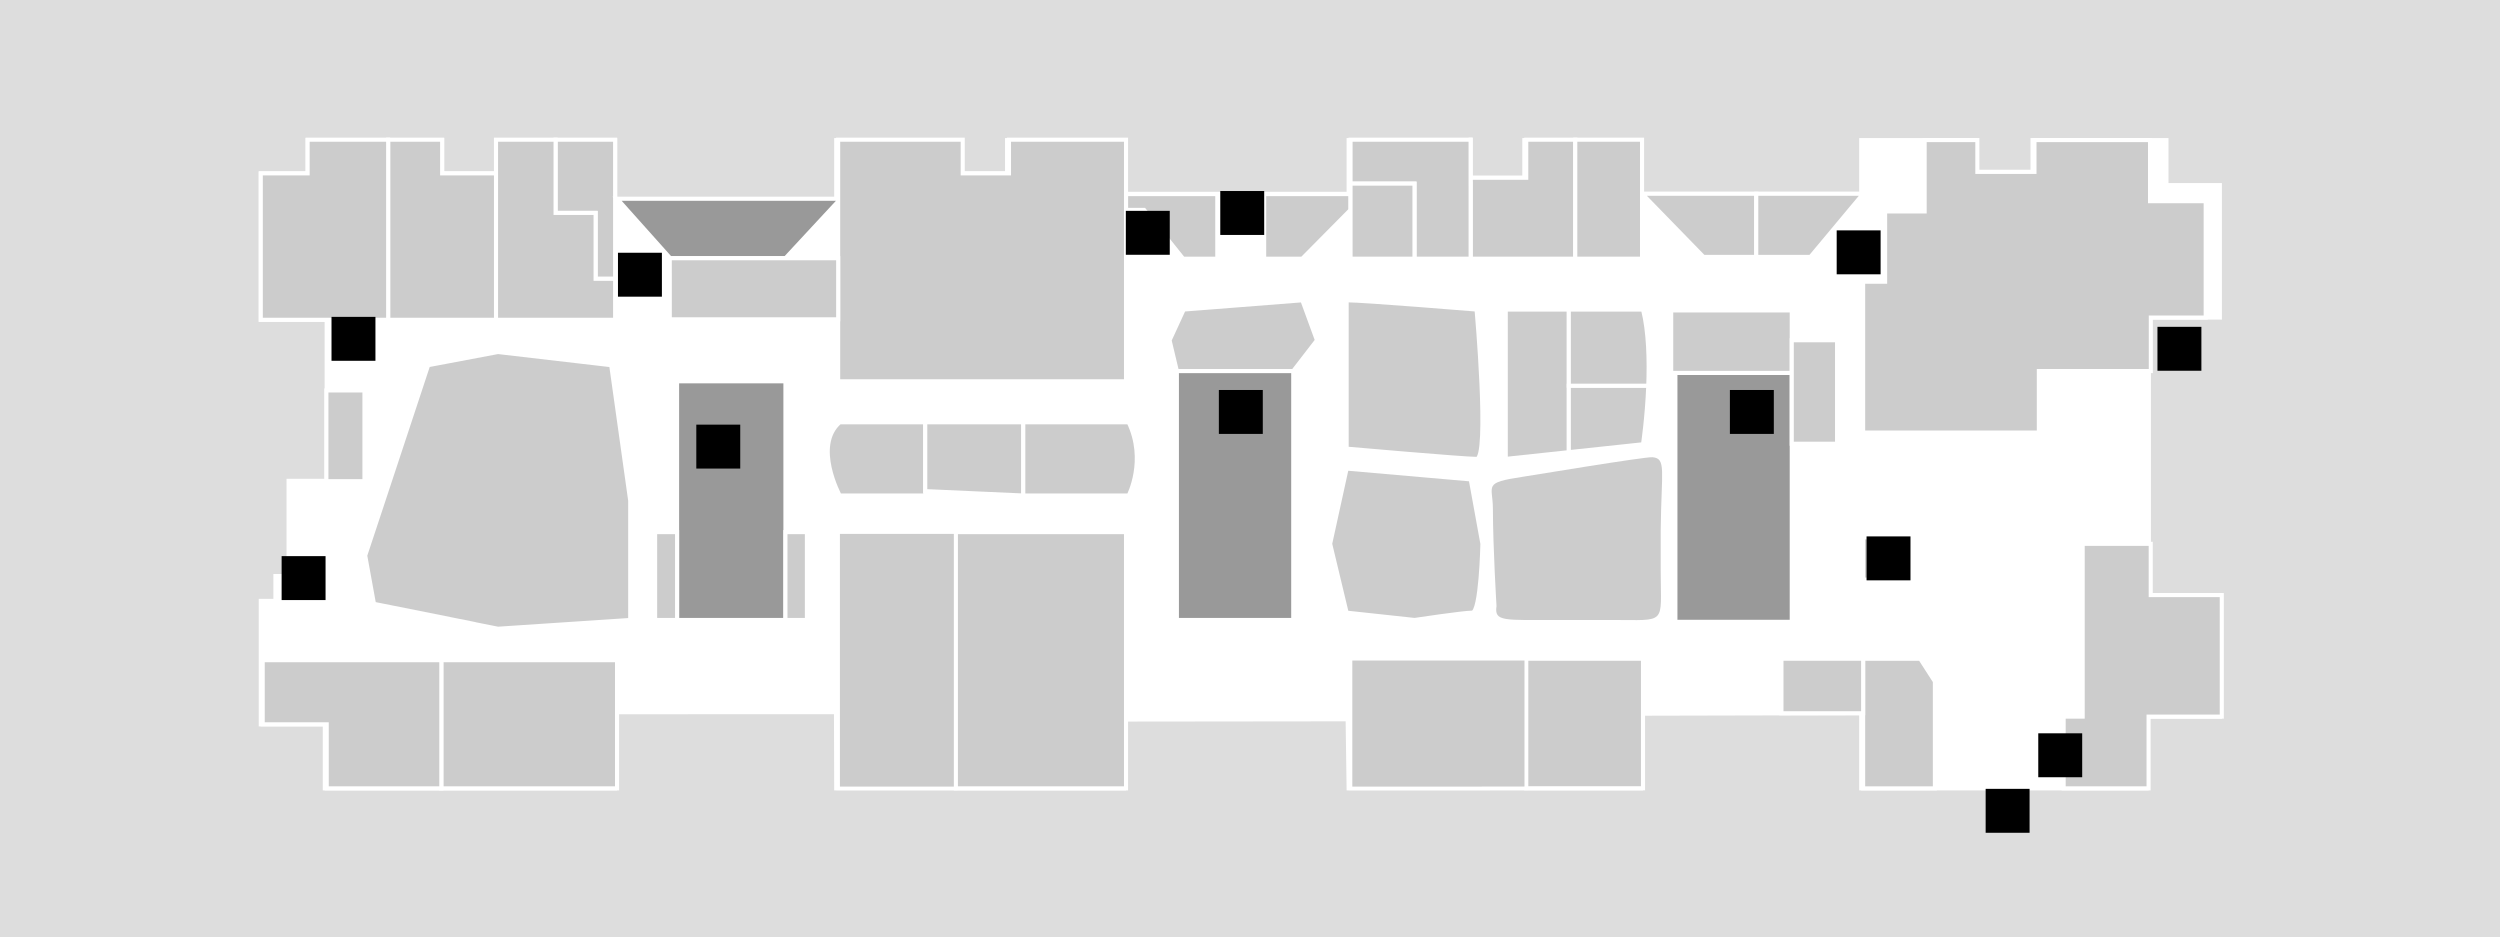 <?xml version="1.0" encoding="utf-8"?>
<!-- Generator: Adobe Illustrator 16.0.0, SVG Export Plug-In . SVG Version: 6.00 Build 0)  -->
<!DOCTYPE svg PUBLIC "-//W3C//DTD SVG 1.1//EN" "http://www.w3.org/Graphics/SVG/1.1/DTD/svg11.dtd">
<svg version="1.1" id="Layer_1" xmlns="http://www.w3.org/2000/svg" xmlns:xlink="http://www.w3.org/1999/xlink" x="0px" y="0px"
	 width="612px" height="229.41px" viewBox="0 281.295 612 229.41" enable-background="new 0 281.295 612 229.41"
	 xml:space="preserve">
<g id="background">
	<rect y="281.295" fill="#DDDDDD" width="612" height="229.41"/>
</g>
<g id="etc_1_">
	<polygon fill="#FFFFFF" stroke="#FFFFFF" stroke-miterlimit="10" points="543.423,359.031 543.423,326.604 530.352,326.604 
		530.352,315.587 497.564,315.587 497.564,323.377 483.585,323.377 483.585,315.587 455.626,315.587 455.626,328.754 
		401.499,328.754 401.499,315.587 373.157,315.587 373.157,324.811 359.561,324.811 359.561,315.587 330.145,315.587 
		330.145,328.754 275.18,328.754 275.18,315.587 246.528,315.587 246.528,323.736 235.201,323.736 235.201,315.587 204.708,315.587 
		204.708,330.068 150.582,330.068 150.582,315.587 121.427,315.587 121.427,323.736 108.236,323.736 108.236,315.587 
		75.307,315.587 75.307,323.736 63.836,323.736 63.836,359.581 79.966,359.581 79.966,389.333 79.966,399.012 70.646,399.012 
		70.646,422.311 67.42,422.311 67.42,428.404 63.836,428.404 63.836,458.61 79.512,458.61 79.512,474.286 107.567,474.286 
		121.427,474.286 150.582,474.286 150.582,455.646 204.654,455.625 204.708,474.286 246.289,474.286 275.18,474.286 275.18,457.438 
		329.904,457.375 330.145,474.286 401.738,474.286 401.738,456.005 455.626,455.875 455.626,474.286 525.5,474.286 525.5,456.722 
		543.423,456.722 543.423,426.971 526.05,426.971 526.05,359.031 	"/>
	<polygon fill="#CCCCCC" stroke="#FFFFFF" stroke-miterlimit="10" points="136.004,315.491 136.004,333.414 145.802,333.414 
		145.802,349.544 150.582,349.544 150.582,315.491 	"/>
	<rect x="456.069" y="412.838" fill="#CCCCCC" stroke="#FFFFFF" stroke-miterlimit="10" width="10.347" height="10.348"/>
	<rect x="288.101" y="372.127" fill="#999999" stroke="#FFFFFF" stroke-miterlimit="10" width="28.485" height="60.938"/>
	<rect x="410.138" y="372.581" fill="#999999" stroke="#FFFFFF" stroke-miterlimit="10" width="28.484" height="60.938"/>
	<rect x="165.749" y="374.636" fill="#999999" stroke="#FFFFFF" stroke-miterlimit="10" width="26.525" height="58.429"/>
	<polygon fill="#999999" stroke="#FFFFFF" stroke-miterlimit="10" points="205.783,329.947 151.059,329.947 163.96,344.379 
		163.96,344.5 192.281,344.5 	"/>
</g>
<g id="rooms_1_">
	<polygon id="r211" fill="#CCCCCC" stroke="#FFFFFF" stroke-miterlimit="10" points="309.465,328.802 309.465,344.622 
		318.785,344.622 330.614,332.673 330.614,328.802 	"/>
	<polygon id="r212" fill="#CCCCCC" stroke="#FFFFFF" stroke-miterlimit="10" points="275.651,328.802 275.651,332.673 
		280.072,332.673 289.631,344.622 297.994,344.622 297.994,328.802 	"/>
	<polygon id="r203-2" fill="#CCCCCC" stroke="#FFFFFF" stroke-miterlimit="10" points="401.97,328.73 417.025,344.191 
		429.93,344.191 429.93,328.73 	"/>
	<polygon id="r203-1" fill="#CCCCCC" stroke="#FFFFFF" stroke-miterlimit="10" points="456.097,328.73 429.93,328.73 
		429.93,344.191 443.192,344.191 	"/>
	<polygon id="r202" fill="#CCCCCC" stroke="#FFFFFF" stroke-miterlimit="10" points="543.894,426.971 526.497,426.971 
		526.497,414.424 509.841,414.424 509.841,456.722 505.181,456.722 505.181,474.286 525.971,474.286 525.971,456.722 
		543.894,456.722 	"/>
	<polygon id="r201" fill="#CCCCCC" stroke="#FFFFFF" stroke-miterlimit="10" points="473.661,474.286 473.661,448.119 
		470.076,442.551 456.097,442.551 456.097,474.286 	"/>
	<polygon id="r205-206" fill="#CCCCCC" stroke="#FFFFFF" stroke-miterlimit="10" points="526.329,330.546 526.329,315.587 
		498.035,315.587 498.035,323.377 484.056,323.377 484.056,315.587 471.151,315.587 471.151,333.056 461.474,333.056 
		461.474,350.261 456.097,350.261 456.097,387.182 499.111,387.182 499.111,372.127 526.521,372.127 526.521,359.031 
		539.951,359.031 539.951,330.546 	"/>
	<polygon fill="#CCCCCC" stroke="#FFFFFF" stroke-miterlimit="10" points="316.586,372.127 288.101,372.127 286.309,364.6 
		289.774,357.072 318.809,354.802 322.395,364.6 	"/>
	<rect id="r219" x="373.628" y="442.551" fill="#CCCCCC" stroke="#FFFFFF" stroke-miterlimit="10" width="28.581" height="31.712"/>
	<polygon id="r218" fill="#CCCCCC" stroke="#FFFFFF" stroke-width="0.868" stroke-miterlimit="10" points="373.628,442.551 
		359.194,442.551 330.614,442.551 330.614,474.286 359.194,474.286 373.628,474.263 373.628,458.419 	"/>
	
		<rect id="r214" x="205.179" y="411.557" fill="#CCCCCC" stroke="#FFFFFF" stroke-width="0.868" stroke-miterlimit="10" width="28.796" height="62.729"/>
	<polygon id="r213" fill="#CCCCCC" stroke="#FFFFFF" stroke-miterlimit="10" points="233.999,411.557 233.999,464.608 
		233.999,474.286 246.76,474.286 275.651,474.286 275.651,411.557 	"/>
	<path id="r232" fill="#CCCCCC" stroke="#FFFFFF" stroke-miterlimit="10" d="M226.5,384.673v17.923h-20.949
		c0,0-6.572-12.188,0-17.923H226.5z"/>
	<polygon id="r231" fill="#CCCCCC" stroke="#FFFFFF" stroke-miterlimit="10" points="226.5,384.673 226.5,401.52 250.5,402.596 
		250.5,384.673 	"/>
	<path id="r230" fill="#CCCCCC" stroke="#FFFFFF" stroke-miterlimit="10" d="M250.5,384.673v17.923h25.803c0,0,4.483-8.603,0-17.923
		H250.5z"/>
	<polygon id="r238" fill="#CCCCCC" stroke="#FFFFFF" stroke-miterlimit="10" points="108.038,442.909 108.038,458.419 
		108.038,474.286 121.898,474.286 151.052,474.286 151.052,442.909 	"/>
	<polygon id="r239" fill="#CCCCCC" stroke="#FFFFFF" stroke-miterlimit="10" points="85.814,442.909 79.983,442.909 64.307,442.909 
		64.307,458.61 79.983,458.61 79.983,474.286 108.038,474.286 108.038,442.909 	"/>
	<rect id="h211" x="79.899" y="376.875" fill="#CCCCCC" stroke="#FFFFFF" stroke-miterlimit="10" width="9.32" height="22.215"/>
	<polygon id="r236" fill="#CCCCCC" stroke="#FFFFFF" stroke-miterlimit="10" points="108.236,315.491 108.236,323.736 
		121.427,323.736 121.427,359.581 95.021,359.581 95.021,325.528 95.021,315.491 	"/>
	<polygon id="r235" fill="#CCCCCC" stroke="#FFFFFF" stroke-miterlimit="10" points="145.802,333.414 136.004,333.414 
		136.004,315.491 121.427,315.491 121.427,359.581 150.582,359.581 150.582,349.544 145.802,349.544 	"/>
	<polygon id="r237" fill="#CCCCCC" stroke="#FFFFFF" stroke-miterlimit="10" points="75.307,315.491 75.307,323.736 63.836,323.736 
		63.836,359.581 95.021,359.581 95.021,325.528 95.021,315.491 	"/>
	<polygon id="r210" fill="#CCCCCC" stroke="#FFFFFF" stroke-miterlimit="10" points="246.999,315.491 246.999,323.736 
		235.671,323.736 235.671,315.491 205.179,315.491 205.179,374.636 275.651,374.636 275.651,315.491 	"/>
	<polygon id="r215" fill="#CCCCCC" stroke="#FFFFFF" stroke-miterlimit="10" points="192.281,344.5 163.96,344.5 163.963,359.46 
		205.185,359.46 205.185,344.5 	"/>
	<path id="r240-2" fill="#CCCCCC" stroke="#FFFFFF" stroke-miterlimit="10" d="M149.619,370.693l-27.721-3.226l-17.086,3.226
		l-11.487,34.747h-0.008v0.022l-3.919,11.829l2.151,11.829l24.351,4.875c0,0.008,0,0.016,0,0.022l5.998,1.195l32.38-2.149v-27.603
		v-1.625L149.619,370.693z"/>
	<path id="r223-224" fill="#CCCCCC" stroke="#FFFFFF" stroke-miterlimit="10" d="M329.658,354.802
		c4.206,0,31.807,2.271,31.807,2.271s3.227,36.562,0,36.562s-31.807-2.509-31.807-2.509V354.802z"/>
	<path id="r225-226" fill="#CCCCCC" stroke="#FFFFFF" stroke-miterlimit="10" d="M329.658,431.271l-4.039-16.849L329.658,396
		l30.373,2.652l2.867,15.771c0,0-0.358,16.849-2.51,16.849c-2.15,0-14.1,1.793-14.1,1.793L329.658,431.271z"/>
	<polygon id="r207" fill="#CCCCCC" stroke="#FFFFFF" stroke-miterlimit="10" points="373.628,315.491 373.628,324.811 
		360.031,324.811 360.031,315.491 360,315.491 360,326.245 360.031,326.245 360.031,344.622 385.625,344.622 385.625,315.491 	"/>
	<rect id="r208" x="385.625" y="315.491" fill="#CCCCCC" stroke="#FFFFFF" stroke-miterlimit="10" width="16.345" height="29.13"/>
	<polygon id="r209-2" fill="#CCCCCC" stroke="#FFFFFF" stroke-miterlimit="10" points="360,326.245 360,315.491 330.614,315.491 
		330.614,326.245 346.267,326.245 346.267,344.622 360.007,344.622 360.007,326.245 	"/>
	
		<rect id="r209-1" x="330.614" y="326.245" fill="#CCCCCC" stroke="#FFFFFF" stroke-miterlimit="10" width="15.651" height="18.376"/>
	<polygon id="r222" fill="#CCCCCC" stroke="#FFFFFF" stroke-miterlimit="10" points="368.61,357.072 368.61,393.634 
		384.047,391.985 384.047,381.781 384.047,375.711 384.047,365.651 384.047,357.072 	"/>
	<path id="r221" fill="#CCCCCC" stroke="#FFFFFF" stroke-miterlimit="10" d="M384.047,375.711v16.274l18.162-1.936
		c0,0,0.979-6.476,1.29-14.338H384.047L384.047,375.711z"/>
	<path id="r220" fill="#CCCCCC" stroke="#FFFFFF" stroke-miterlimit="10" d="M402.209,357.072h-18.162v18.64h19.452
		C403.738,369.499,403.571,362.449,402.209,357.072z"/>
	<rect id="h213" x="436.099" y="442.551" fill="#CCCCCC" stroke="#FFFFFF" stroke-miterlimit="10" width="19.998" height="13.35"/>
	<path id="r227" fill="#CCCCCC" d="M406.543,421.064c0,13.311,1.707,12-12,12h-13.25c-13.168,0-15.525,0.453-14.946-3.397
		c0,0-0.86-14.11-0.886-23.834c-0.015-5.824-2.562-6.333,7.373-7.833c1.743-0.264,29.879-4.927,31.672-4.779
		c3.45,0.285,2.198,3.195,2.037,17.779V421.064z"/>
	<rect id="r234" x="409.109" y="357.287" fill="#CCCCCC" stroke="#FFFFFF" stroke-miterlimit="10" width="29.513" height="15.294"/>
	<rect id="h215" x="438.622" y="364.588" fill="#CCCCCC" stroke="#FFFFFF" stroke-miterlimit="10" width="11.091" height="25.331"/>
	<rect id="h204" x="192.274" y="411.557" fill="#CCCCCC" stroke="#FFFFFF" stroke-miterlimit="10" width="5.257" height="21.509"/>
	<rect id="h205" x="160.374" y="411.557" fill="#CCCCCC" stroke="#FFFFFF" stroke-miterlimit="10" width="5.375" height="21.509"/>
</g>
<g id="signs_1_">
	<rect id="information" x="456.933" y="412.607" width="10.755" height="10.755"/>
	<rect id="entrance" x="486.087" y="474.405" width="10.754" height="10.754"/>
	<g id="escalator">
		<rect id="escalator-7" x="170.457" y="385.247" width="10.754" height="10.753"/>
		<rect id="escalator-6" x="298.377" y="376.763" width="10.754" height="10.753"/>
		<rect id="escalator-5" x="423.479" y="376.763" width="10.752" height="10.753"/>
		<rect id="escalator-4" x="68.942" y="417.436" width="10.754" height="10.755"/>
		<rect id="escalator-3" x="81.154" y="358.864" width="10.754" height="10.753"/>
		<rect id="escalator-2" x="528.146" y="361.302" width="10.754" height="10.753"/>
		<rect id="escalator-1" x="498.968" y="460.809" width="10.753" height="10.754"/>
	</g>
	<g id="elevator">
		<rect id="elevator-3" x="151.278" y="343.168" width="10.754" height="10.753"/>
		<rect id="elevator-2" x="275.603" y="332.912" width="10.754" height="10.753"/>
		<rect id="elevator-1" x="449.62" y="337.691" width="10.754" height="10.754"/>
	</g>
	<rect id="stair" x="298.723" y="328.056" width="10.753" height="10.754"/>
</g>
</svg>
